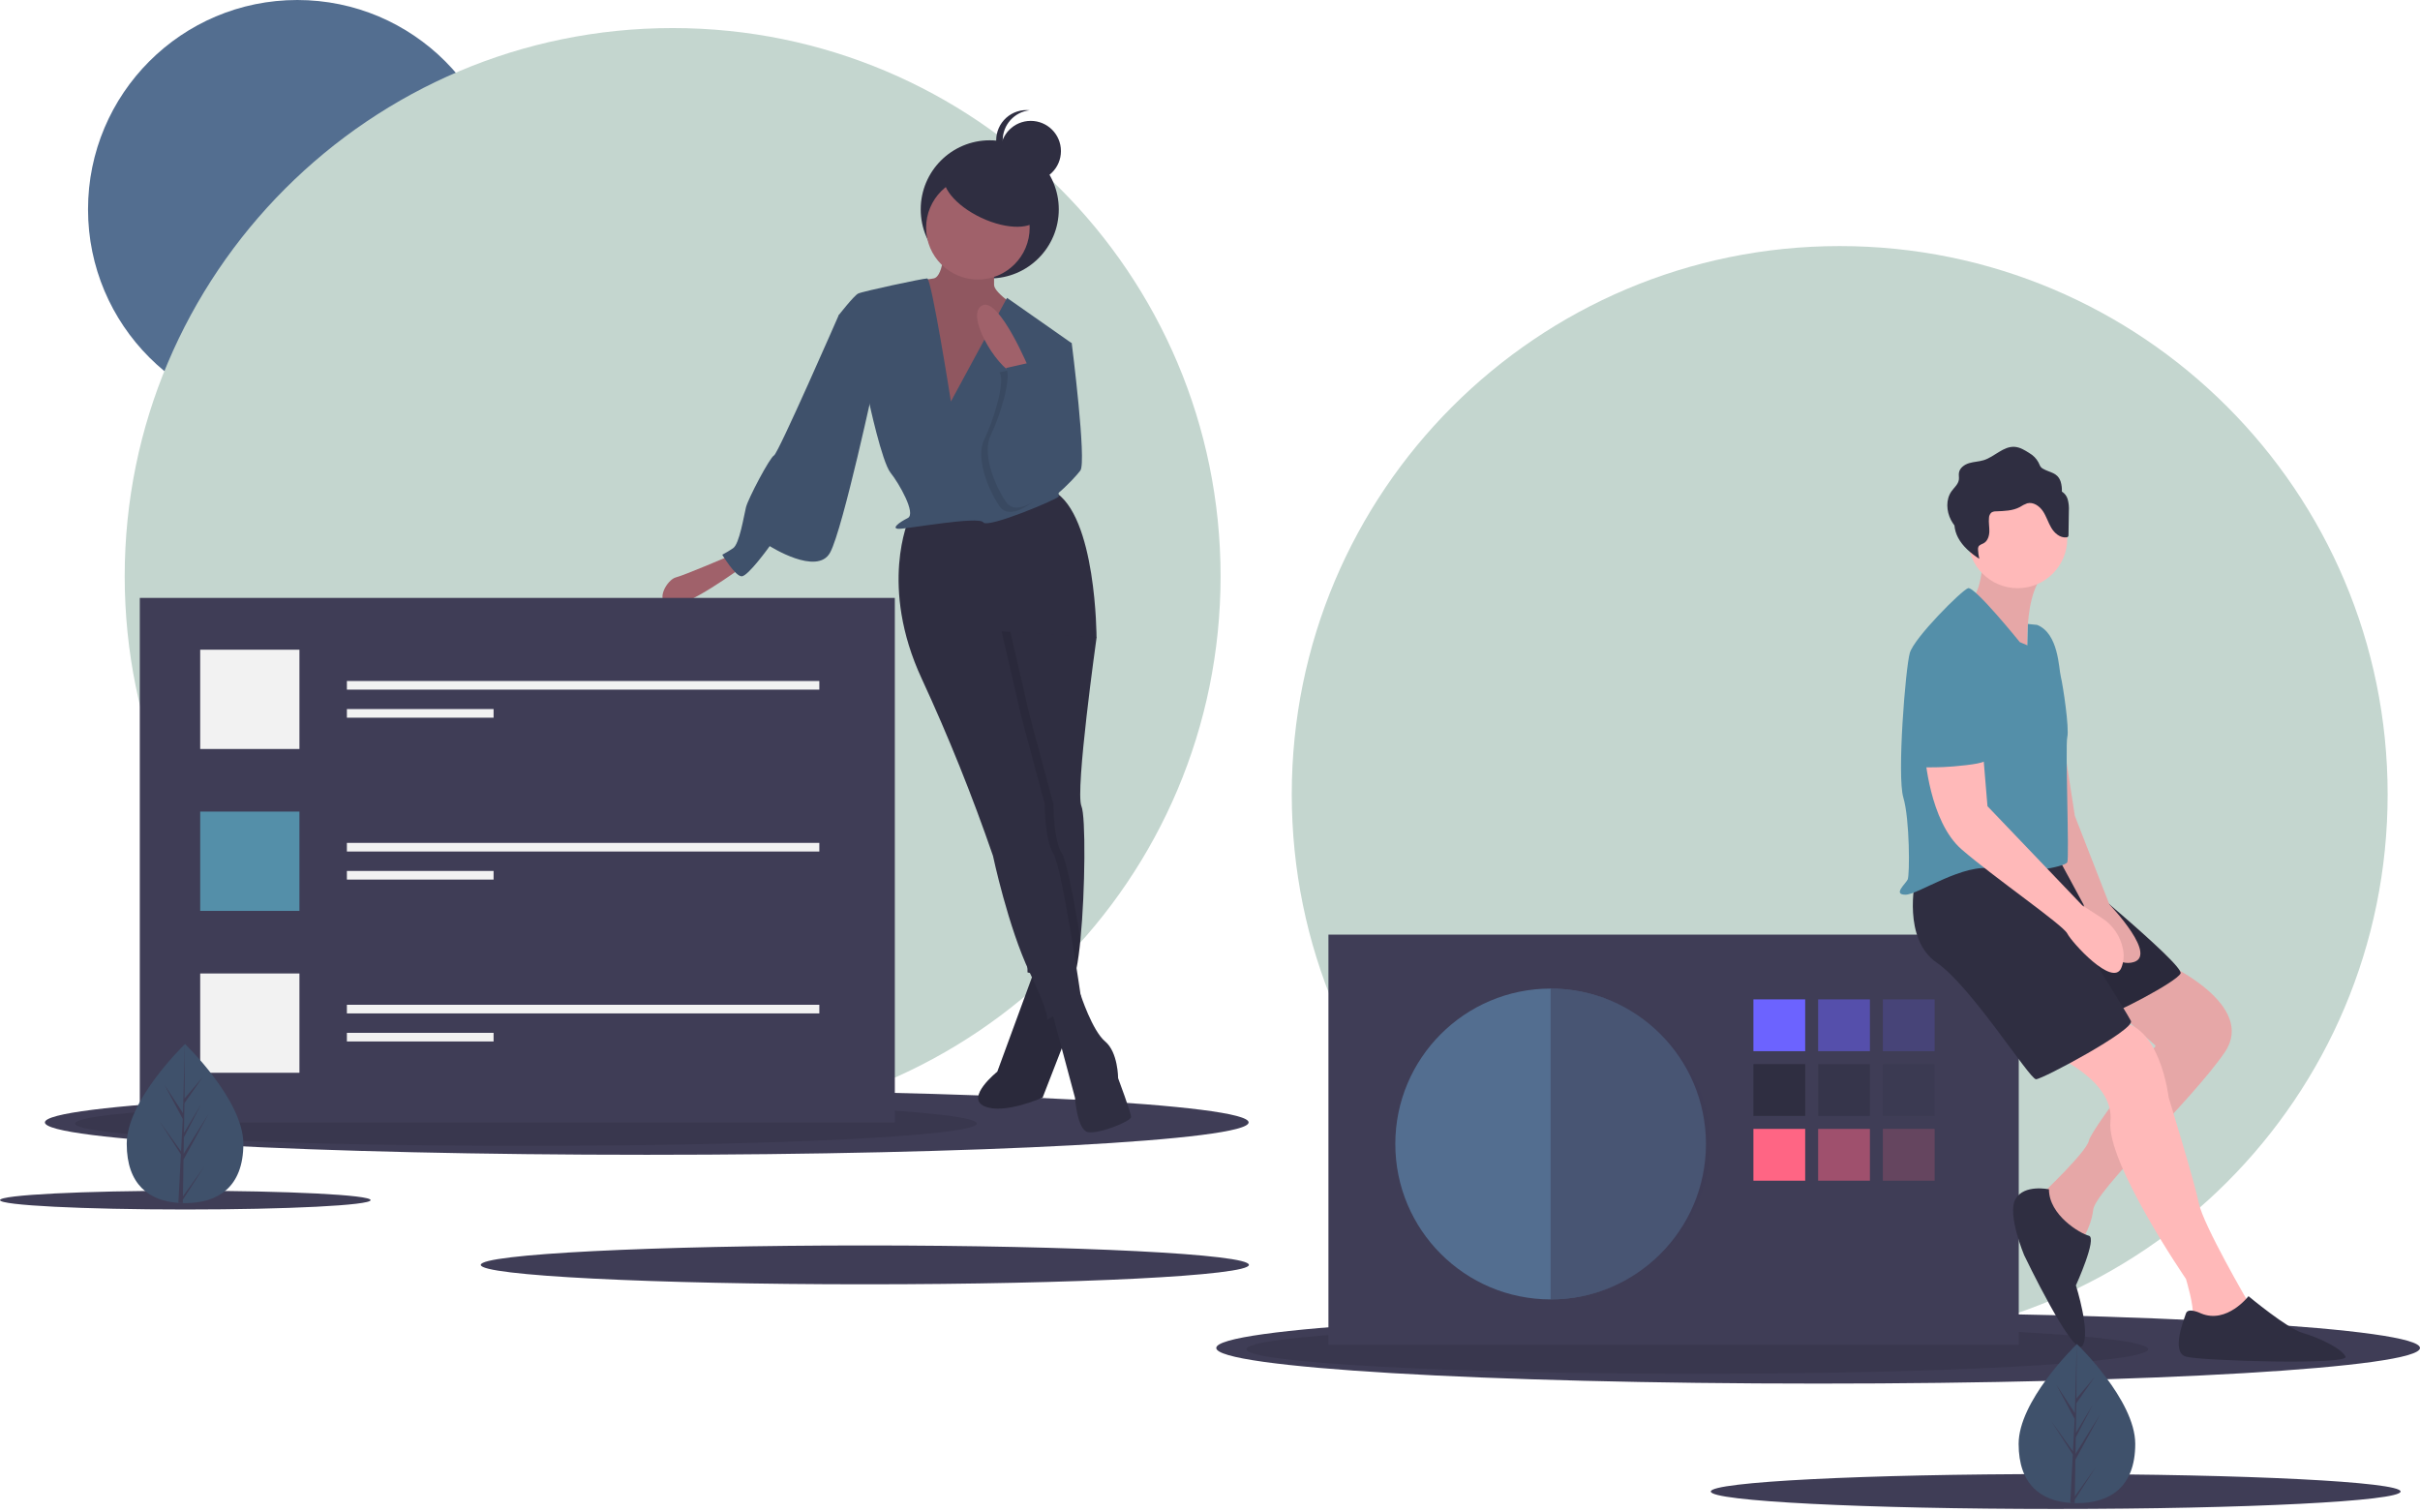<svg width="645" height="403" viewBox="0 0 645 403" fill="none" xmlns="http://www.w3.org/2000/svg">
<g clip-path="url(#clip0)">
<path d="M490.334 357.84C570.99 357.84 636.375 292.416 636.375 211.712C636.375 131.008 570.99 65.585 490.334 65.585C409.678 65.585 344.293 131.008 344.293 211.712C344.293 292.416 409.678 357.84 490.334 357.84Z" fill="#C4D6CF"/>
<path d="M79.234 111.609C110.036 111.609 135.006 86.625 135.006 55.805C135.006 24.985 110.036 0 79.234 0C48.432 0 23.462 24.985 23.462 55.805C23.462 86.625 48.432 111.609 79.234 111.609Z" fill="#536E90"/>
<path d="M179.278 299.733C259.934 299.733 325.319 234.31 325.319 153.606C325.319 72.902 259.934 7.479 179.278 7.479C98.621 7.479 33.236 72.902 33.236 153.606C33.236 234.31 98.621 299.733 179.278 299.733Z" fill="#C4D6CF"/>
<path d="M172.378 307.788C260.973 307.788 332.794 303.925 332.794 299.159C332.794 294.393 260.973 290.529 172.378 290.529C83.783 290.529 11.963 294.393 11.963 299.159C11.963 303.925 83.783 307.788 172.378 307.788Z" fill="#3F3D56"/>
<path opacity="0.1" d="M140.18 305.408C206.547 305.408 260.348 302.743 260.348 299.456C260.348 296.169 206.547 293.505 140.18 293.505C73.813 293.505 20.012 296.169 20.012 299.456C20.012 302.743 73.813 305.408 140.18 305.408Z" fill="black"/>
<path d="M484.585 368.771C573.18 368.771 645 364.521 645 359.278C645 354.036 573.18 349.786 484.585 349.786C395.99 349.786 324.169 354.036 324.169 359.278C324.169 364.521 395.99 368.771 484.585 368.771Z" fill="#3F3D56"/>
<path opacity="0.1" d="M452.387 366.152C518.753 366.152 572.554 363.221 572.554 359.605C572.554 355.99 518.753 353.059 452.387 353.059C386.02 353.059 332.219 355.99 332.219 359.605C332.219 363.221 386.02 366.152 452.387 366.152Z" fill="black"/>
<path d="M230.506 342.306C287.042 342.306 332.874 339.988 332.874 337.129C332.874 334.269 287.042 331.951 230.506 331.951C173.969 331.951 128.137 334.269 128.137 337.129C128.137 339.988 173.969 342.306 230.506 342.306Z" fill="#3F3D56"/>
<path d="M49.391 322.368C76.669 322.368 98.782 321.249 98.782 319.87C98.782 318.49 76.669 317.372 49.391 317.372C22.113 317.372 0 318.49 0 319.87C0 321.249 22.113 322.368 49.391 322.368Z" fill="#3F3D56"/>
<path d="M547.9 402.185C598.669 402.185 639.825 400.104 639.825 397.536C639.825 394.968 598.669 392.886 547.9 392.886C497.132 392.886 455.975 394.968 455.975 397.536C455.975 400.104 497.132 402.185 547.9 402.185Z" fill="#3F3D56"/>
<path d="M538.056 249.107H354.067V358.415H538.056V249.107Z" fill="#3F3D56"/>
<path d="M413.289 346.333C436.152 346.333 454.686 327.788 454.686 304.911C454.686 282.035 436.152 263.49 413.289 263.49C390.426 263.49 371.891 282.035 371.891 304.911C371.891 327.788 390.426 346.333 413.289 346.333Z" fill="#536E90"/>
<path d="M481.135 266.366H467.336V280.174H481.135V266.366Z" fill="#6C63FF"/>
<path opacity="0.5" d="M498.384 266.366H484.584V280.174H498.384V266.366Z" fill="#6C63FF"/>
<path opacity="0.2" d="M515.633 266.366H501.833V280.174H515.633V266.366Z" fill="#6C63FF"/>
<path d="M481.135 283.625H467.336V297.433H481.135V283.625Z" fill="#2F2E41"/>
<path opacity="0.5" d="M498.384 283.625H484.584V297.433H498.384V283.625Z" fill="#2F2E41"/>
<path opacity="0.2" d="M515.633 283.625H501.833V297.433H515.633V283.625Z" fill="#2F2E41"/>
<path d="M481.135 300.885H467.336V314.692H481.135V300.885Z" fill="#FF6584"/>
<path opacity="0.5" d="M498.384 300.885H484.584V314.692H498.384V300.885Z" fill="#FF6584"/>
<path opacity="0.2" d="M515.633 300.885H501.833V314.692H515.633V300.885Z" fill="#FF6584"/>
<path opacity="0.5" d="M413.289 263.49V346.333C436.152 346.333 455.836 327.788 455.836 304.911C455.836 282.035 436.152 263.49 413.289 263.49Z" fill="#3F3D56"/>
<path d="M577.442 256.874C577.442 256.874 601.59 267.804 592.966 280.461C584.341 293.118 558.468 317.281 557.893 322.458C557.318 327.636 553.868 332.239 553.868 332.239C553.868 332.239 542.369 320.157 543.519 319.007C544.669 317.856 556.168 306.925 556.743 304.049C557.318 301.172 574.567 278.735 574.567 278.735L559.043 264.928L577.442 256.874Z" fill="#FFB9B9"/>
<path opacity="0.1" d="M577.442 256.874C577.442 256.874 601.59 267.804 592.966 280.461C584.341 293.118 558.468 317.281 557.893 322.458C557.318 327.636 553.868 332.239 553.868 332.239C553.868 332.239 542.369 320.157 543.519 319.007C544.669 317.856 556.168 306.925 556.743 304.049C557.318 301.172 574.567 278.735 574.567 278.735L559.043 264.928L577.442 256.874Z" fill="black"/>
<path d="M546.968 281.037C546.968 281.037 563.642 287.94 562.492 298.871C561.343 309.802 582.616 340.868 582.616 340.868C582.616 340.868 584.916 348.347 584.341 350.648C583.766 352.95 599.29 352.374 599.29 352.374V347.197C599.29 347.197 587.216 326.486 586.066 320.733C584.916 314.98 578.017 292.543 578.017 292.543C578.017 292.543 575.717 272.407 564.217 272.407C560.87 272.407 557.569 273.187 554.575 274.685C551.581 276.182 548.977 278.357 546.968 281.037Z" fill="#FFB9B9"/>
<path d="M547.831 228.971C547.831 228.971 582.329 257.161 581.179 259.463C580.029 261.764 563.355 270.393 560.48 270.969C557.605 271.544 537.264 228.971 537.264 228.971H547.831Z" fill="#2F2E41"/>
<path opacity="0.1" d="M547.831 228.971C547.831 228.971 582.329 257.161 581.179 259.463C580.029 261.764 563.355 270.393 560.48 270.969C557.605 271.544 537.264 228.971 537.264 228.971H547.831Z" fill="black"/>
<path d="M510.458 234.725C510.458 234.725 507.008 250.258 516.208 256.586C525.407 262.915 540.931 287.653 542.656 287.653C544.381 287.653 569.104 274.421 567.955 272.119C566.805 269.818 554.155 249.683 554.155 249.683L550.131 228.396C550.131 228.396 515.058 227.246 510.458 234.725Z" fill="#2F2E41"/>
<path d="M547.831 184.098L553.006 217.465L562.205 241.053C562.205 241.053 576.004 255.435 567.955 256.586C559.905 257.737 555.305 241.053 555.305 241.053L547.831 227.246V184.098Z" fill="#FFB9B9"/>
<path opacity="0.1" d="M547.831 184.098L553.006 217.465L562.205 241.053C562.205 241.053 576.004 255.435 567.955 256.586C559.905 257.737 555.305 241.053 555.305 241.053L547.831 227.246V184.098Z" fill="black"/>
<path d="M528.569 146.99C528.569 146.99 528.569 159.072 524.545 160.222C520.52 161.373 540.644 176.906 540.644 176.906C540.644 176.906 538.344 156.771 546.393 151.593L528.569 146.99Z" fill="#FFB9B9"/>
<path opacity="0.1" d="M528.569 146.99C528.569 146.99 528.569 159.072 524.545 160.222C520.52 161.373 540.644 176.906 540.644 176.906C540.644 176.906 538.344 156.771 546.393 151.593L528.569 146.99Z" fill="black"/>
<path d="M537.769 156.771C545.072 156.771 550.993 150.847 550.993 143.539C550.993 136.231 545.072 130.307 537.769 130.307C530.465 130.307 524.545 136.231 524.545 143.539C524.545 150.847 530.465 156.771 537.769 156.771Z" fill="#FFB9B9"/>
<path d="M538.344 171.153C538.344 171.153 526.27 156.196 524.545 156.771C522.82 157.346 510.171 170.003 509.021 174.03C507.871 178.057 505.571 206.822 507.296 212.575C509.021 218.328 509.021 233.286 508.446 234.437C507.871 235.588 504.421 238.464 507.871 238.464C511.321 238.464 523.395 229.835 531.444 231.561C539.494 233.286 550.418 230.985 550.993 229.835C551.568 228.684 550.418 198.768 550.993 196.467C551.568 194.166 549.843 182.66 549.268 180.358C548.693 178.057 548.693 168.852 542.944 166.551L540.492 166.309L540.355 171.999L538.344 171.153Z" fill="#548FA9"/>
<path d="M513.045 201.069C513.045 201.069 514.195 218.904 522.82 226.383C531.444 233.861 549.843 246.518 550.993 248.819C552.143 251.121 563.067 263.202 565.367 258.024C566.035 256.41 566.195 254.631 565.828 252.923C565.494 251.226 564.817 249.614 563.838 248.188C562.858 246.763 561.598 245.552 560.134 244.631L555.018 241.34L529.719 214.876L528.569 201.069H513.045Z" fill="#FFB9B9"/>
<path d="M546.106 316.993C546.106 316.993 539.494 315.555 537.194 319.582C534.894 323.609 539.494 334.54 539.494 334.54C539.494 334.54 552.718 362.155 555.018 358.703C557.318 355.251 553.293 342.594 553.293 342.594C553.293 342.594 559.043 329.937 556.743 329.362C554.443 328.787 546.106 323.897 546.106 316.993Z" fill="#2F2E41"/>
<path d="M586.641 350.073C586.641 350.073 583.191 348.347 582.616 350.073C582.041 351.799 578.592 360.429 582.616 361.579C586.641 362.73 626.314 363.88 625.164 361.579C624.014 359.278 617.689 356.402 613.664 355.251C609.64 354.1 599.29 345.471 599.29 345.471C599.29 345.471 593.541 352.95 586.641 350.073Z" fill="#2F2E41"/>
<path d="M551.09 133.037C550.842 132.202 550.295 131.488 549.555 131.031C549.593 130.136 549.483 129.242 549.23 128.383C548.385 125.884 546.384 126.027 544.495 124.922C543.676 124.443 543.726 124.019 543.3 123.232C542.741 122.199 541.904 121.345 540.883 120.765C539.672 119.992 538.393 119.197 536.959 119.099C533.947 118.894 531.638 121.728 528.759 122.638C527.49 123.039 526.126 123.056 524.85 123.435C523.575 123.814 522.302 124.719 522.112 126.037C522.024 126.646 522.179 127.27 522.09 127.878C521.913 129.087 520.853 129.934 520.143 130.928C518.574 133.127 518.754 136.233 520.008 138.626C520.273 139.121 520.575 139.595 520.913 140.043C521.018 141.174 521.343 142.273 521.869 143.279C523.124 145.672 525.283 147.46 527.539 148.945C527.354 148.152 527.242 147.343 527.204 146.529C527.172 146.258 527.208 145.983 527.307 145.729C527.558 145.203 528.222 145.063 528.728 144.776C529.776 144.18 530.187 142.86 530.218 141.654C530.248 140.448 529.992 139.24 530.119 138.041C530.124 137.765 530.186 137.493 530.303 137.243C530.419 136.992 530.587 136.769 530.794 136.588C531.181 136.367 531.623 136.262 532.068 136.284C534.216 136.196 536.46 136.157 538.355 135.141C538.966 134.735 539.622 134.402 540.311 134.15C541.921 133.73 543.567 134.859 544.495 136.241C545.423 137.623 545.885 139.268 546.741 140.695C547.597 142.123 549.076 143.396 550.732 143.227C550.825 143.227 550.917 143.208 551.002 143.17C551.087 143.132 551.164 143.076 551.226 143.007C551.297 142.879 551.329 142.732 551.317 142.586L551.41 136.255C551.486 135.172 551.378 134.083 551.09 133.037Z" fill="#2F2E41"/>
<path d="M518.22 171.729C518.22 171.729 530.869 177.482 530.294 189.563C529.719 201.644 533.744 202.795 523.97 203.946C514.195 205.096 511.895 203.946 511.32 205.096C510.746 206.247 507.296 178.632 509.596 175.756C511.895 172.879 518.22 171.729 518.22 171.729Z" fill="#548FA9"/>
<path d="M263.798 74.214C273.959 74.214 282.197 65.972 282.197 55.804C282.197 45.637 273.959 37.395 263.798 37.395C253.636 37.395 245.399 45.637 245.399 55.804C245.399 65.972 253.636 74.214 263.798 74.214Z" fill="#2F2E41"/>
<path d="M276.16 257.449L265.81 285.639C265.81 285.639 257.186 292.543 262.36 294.844C267.535 297.145 277.884 292.543 277.884 292.543L285.934 271.832L284.784 257.449H276.16Z" fill="#2F2E41"/>
<path opacity="0.1" d="M276.16 257.449L265.81 285.639C265.81 285.639 257.186 292.543 262.36 294.844C267.535 297.145 277.884 292.543 277.884 292.543L285.934 271.832L284.784 257.449H276.16Z" fill="black"/>
<path d="M277.022 90.323L285.647 91.473C285.647 91.473 289.671 123.115 287.946 125.416C286.222 127.718 277.597 136.922 274.147 134.621C270.697 132.32 277.022 90.323 277.022 90.323Z" fill="#3F516B"/>
<path d="M194.514 148.141C194.514 148.141 182.44 153.319 180.14 153.894C177.84 154.469 174.391 160.223 178.415 161.373C182.44 162.524 197.964 151.018 197.964 151.018L194.514 148.141Z" fill="#A0616A"/>
<path d="M280.184 268.955L286.509 292.543C286.509 292.543 287.084 301.172 289.959 301.747C292.833 302.323 301.458 298.871 301.458 297.72C301.458 296.57 298.008 287.365 298.008 287.365C298.008 287.365 298.008 280.461 294.558 277.585C291.109 274.708 288.001 265.072 288.001 265.072L280.184 268.955Z" fill="#2F2E41"/>
<path d="M288.234 214.876C289.395 217.586 289.251 237.244 287.981 250.327C287.366 256.684 286.486 261.488 285.359 262.051L277.12 259.992L273.86 259.175L273.773 252.018L273.285 212.575L263.51 171.729V161.373L288.234 163.674L292.155 169.836L292.259 170.003C292.259 170.003 286.509 210.849 288.234 214.876Z" fill="#2F2E41"/>
<path opacity="0.1" d="M283.059 227.533C284.29 229.38 286.342 240.437 287.981 250.327C287.366 256.684 286.486 261.488 285.359 262.051L277.12 259.992C276.993 259.727 276.867 259.451 276.734 259.175C275.682 256.966 274.693 254.526 273.773 252.018L273.285 212.575L263.51 171.729V161.373L288.234 163.674L292.155 169.836L269.26 168.277L274.435 190.714L280.759 214.301C280.759 214.301 280.759 224.081 283.059 227.533Z" fill="black"/>
<path d="M242.237 138.361C242.237 138.361 234.187 156.195 245.686 180.933C252.802 196.328 259.135 212.073 264.66 228.108C264.66 228.108 268.685 247.093 274.435 259.175C280.184 271.256 279.034 271.832 279.034 271.832L288.234 266.654C288.234 266.654 283.059 230.985 280.759 227.533C278.459 224.081 278.459 214.301 278.459 214.301L272.135 190.714L266.96 168.277L292.259 170.003C292.259 170.003 292.259 137.21 280.759 130.882L242.237 138.361Z" fill="#2F2E41"/>
<path d="M251.723 64.434C251.723 64.434 251.723 73.639 248.849 74.215C245.974 74.79 240.224 74.79 238.499 77.666C236.774 80.543 251.723 118.513 251.723 118.513L267.248 108.733L272.422 82.844C272.422 82.844 264.948 78.242 264.948 75.94V65.585L251.723 64.434Z" fill="#A0616A"/>
<path opacity="0.1" d="M251.723 64.434C251.723 64.434 251.723 73.639 248.849 74.215C245.974 74.79 240.224 74.79 238.499 77.666C236.774 80.543 251.723 118.513 251.723 118.513L267.248 108.733L272.422 82.844C272.422 82.844 264.948 78.242 264.948 75.94V65.585L251.723 64.434Z" fill="black"/>
<path d="M260.635 74.502C268.256 74.502 274.435 68.32 274.435 60.695C274.435 53.069 268.256 46.888 260.635 46.888C253.014 46.888 246.836 53.069 246.836 60.695C246.836 68.32 253.014 74.502 260.635 74.502Z" fill="#A0616A"/>
<path d="M253.448 107.007C253.448 107.007 248.274 74.214 247.124 74.214C245.974 74.214 229.875 77.666 228.725 78.242C227.575 78.817 223.55 83.995 223.55 83.995L231.6 107.007C231.6 107.007 235.049 123.115 237.349 125.992C239.649 128.868 244.249 136.923 241.949 138.073C239.649 139.224 237.349 140.95 239.649 140.95C241.949 140.95 260.923 137.498 262.073 139.224C263.223 140.95 282.197 132.895 282.197 132.32C282.197 131.745 279.897 104.706 279.897 104.706L285.646 91.474L268.397 79.392L253.448 107.007Z" fill="#3F516B"/>
<path d="M229.3 81.118L223.55 83.994C223.55 83.994 207.451 120.814 206.301 121.389C205.151 121.965 199.402 132.895 198.827 135.197C198.252 137.498 197.102 144.977 195.377 146.127C194.452 146.756 193.492 147.332 192.502 147.853C192.502 147.853 195.952 153.606 197.677 153.606C199.402 153.606 205.151 145.552 205.151 145.552C205.151 145.552 217.8 153.606 221.25 147.278C224.7 140.95 233.325 100.678 233.325 100.678L229.3 81.118Z" fill="#3F516B"/>
<path d="M274.435 98.665C274.435 98.665 266.385 79.105 261.785 81.406C257.186 83.707 265.235 97.514 270.41 99.816L274.435 98.665Z" fill="#A0616A"/>
<path opacity="0.1" d="M266.385 99.24L274.452 97.415L276.16 106.144C276.16 106.144 283.634 119.376 281.909 125.129C280.184 130.882 269.835 140.087 266.385 134.909C262.935 129.731 260.06 121.677 262.36 117.075C264.66 112.472 268.11 101.541 266.385 99.24Z" fill="black"/>
<path d="M268.11 98.09L276.177 96.265L277.884 104.993C277.884 104.993 285.359 118.225 283.634 123.978C281.909 129.731 271.56 138.936 268.11 133.759C264.66 128.581 261.785 120.527 264.085 115.924C266.385 111.322 269.835 100.391 268.11 98.09Z" fill="#3F516B"/>
<path d="M276.869 57.922C278.418 54.614 274.079 49.309 267.178 46.074C260.276 42.839 253.426 42.899 251.877 46.208C250.328 49.517 254.666 54.821 261.568 58.056C268.469 61.291 275.32 61.231 276.869 57.922Z" fill="#2F2E41"/>
<path d="M274.722 48.326C279.168 48.326 282.772 44.72 282.772 40.271C282.772 35.823 279.168 32.217 274.722 32.217C270.276 32.217 266.673 35.823 266.673 40.271C266.673 44.72 270.276 48.326 274.722 48.326Z" fill="#2F2E41"/>
<path d="M267.248 37.395C267.248 35.408 267.982 33.492 269.308 32.014C270.635 30.536 272.461 29.601 274.435 29.388C273.31 29.265 272.173 29.381 271.097 29.727C270.02 30.074 269.029 30.643 268.187 31.398C267.345 32.154 266.671 33.078 266.21 34.111C265.749 35.145 265.511 36.263 265.511 37.395C265.511 38.526 265.749 39.645 266.21 40.678C266.671 41.712 267.345 42.636 268.187 43.391C269.029 44.147 270.02 44.716 271.097 45.062C272.173 45.409 273.31 45.524 274.435 45.401C272.461 45.189 270.635 44.254 269.308 42.776C267.982 41.298 267.248 39.381 267.248 37.395Z" fill="#2F2E41"/>
<path d="M238.499 159.36H37.261V299.159H238.499V159.36Z" fill="#3F3D56"/>
<path d="M79.809 173.167H53.36V199.631H79.809V173.167Z" fill="#F2F2F2"/>
<path d="M79.809 216.315H53.36V242.779H79.809V216.315Z" fill="#548FA9"/>
<path d="M79.809 259.462H53.36V285.926H79.809V259.462Z" fill="#F2F2F2"/>
<path d="M218.376 181.509H92.458V183.81H218.376V181.509Z" fill="#F2F2F2"/>
<path d="M131.556 188.988H92.458V191.289H131.556V188.988Z" fill="#F2F2F2"/>
<path d="M218.376 224.656H92.458V226.958H218.376V224.656Z" fill="#F2F2F2"/>
<path d="M131.556 232.136H92.458V234.437H131.556V232.136Z" fill="#F2F2F2"/>
<path d="M218.376 267.804H92.458V270.106H218.376V267.804Z" fill="#F2F2F2"/>
<path d="M131.556 275.283H92.458V277.585H131.556V275.283Z" fill="#F2F2F2"/>
<path d="M569.104 384.84C569.104 396.551 562.147 400.64 553.564 400.64C553.365 400.64 553.167 400.637 552.969 400.633C552.572 400.624 552.177 400.606 551.788 400.579C544.041 400.03 538.024 395.731 538.024 384.84C538.024 373.571 552.416 359.35 553.5 358.295L553.501 358.294C553.543 358.252 553.564 358.232 553.564 358.232C553.564 358.232 569.104 373.13 569.104 384.84Z" fill="#3F516B"/>
<path d="M552.998 398.849L558.682 390.903L552.984 399.722L552.969 400.633C552.572 400.625 552.177 400.606 551.788 400.579L552.4 388.864L552.396 388.772L552.406 388.756L552.464 387.649L546.752 378.808L552.482 386.818L552.496 387.053L552.958 378.202L548.068 369.066L553.018 376.649L553.5 358.296L553.501 358.233V358.294L553.421 372.766L558.29 367.029L553.401 374.013L553.272 381.938L557.819 374.332L553.254 383.105L553.182 387.511L559.78 376.924L553.157 389.048L552.998 398.849Z" fill="#3F3D56"/>
<path d="M64.86 304.873C64.86 316.584 57.903 320.673 49.319 320.673C49.12 320.673 48.922 320.67 48.724 320.666C48.327 320.657 47.932 320.639 47.543 320.612C39.796 320.063 33.779 315.764 33.779 304.873C33.779 293.604 48.171 279.383 49.255 278.328L49.256 278.327C49.298 278.285 49.319 278.265 49.319 278.265C49.319 278.265 64.86 293.163 64.86 304.873Z" fill="#3F516B"/>
<path d="M48.753 318.881L54.437 310.935L48.739 319.754L48.724 320.666C48.327 320.657 47.932 320.639 47.543 320.611L48.155 308.896L48.151 308.804L48.161 308.789L48.219 307.681L42.507 298.841L48.237 306.851L48.251 307.086L48.713 298.234L43.823 289.099L48.773 296.681L49.255 278.328L49.256 278.265V278.327L49.176 292.799L54.045 287.061L49.156 294.045L49.028 301.971L53.575 294.364L49.009 303.137L48.938 307.544L55.535 296.956L48.912 309.081L48.753 318.881Z" fill="#3F3D56"/>
</g>
<defs>
<clipPath id="clip0">
<rect width="645" height="402.185" fill="white"/>
</clipPath>
</defs>
</svg>
